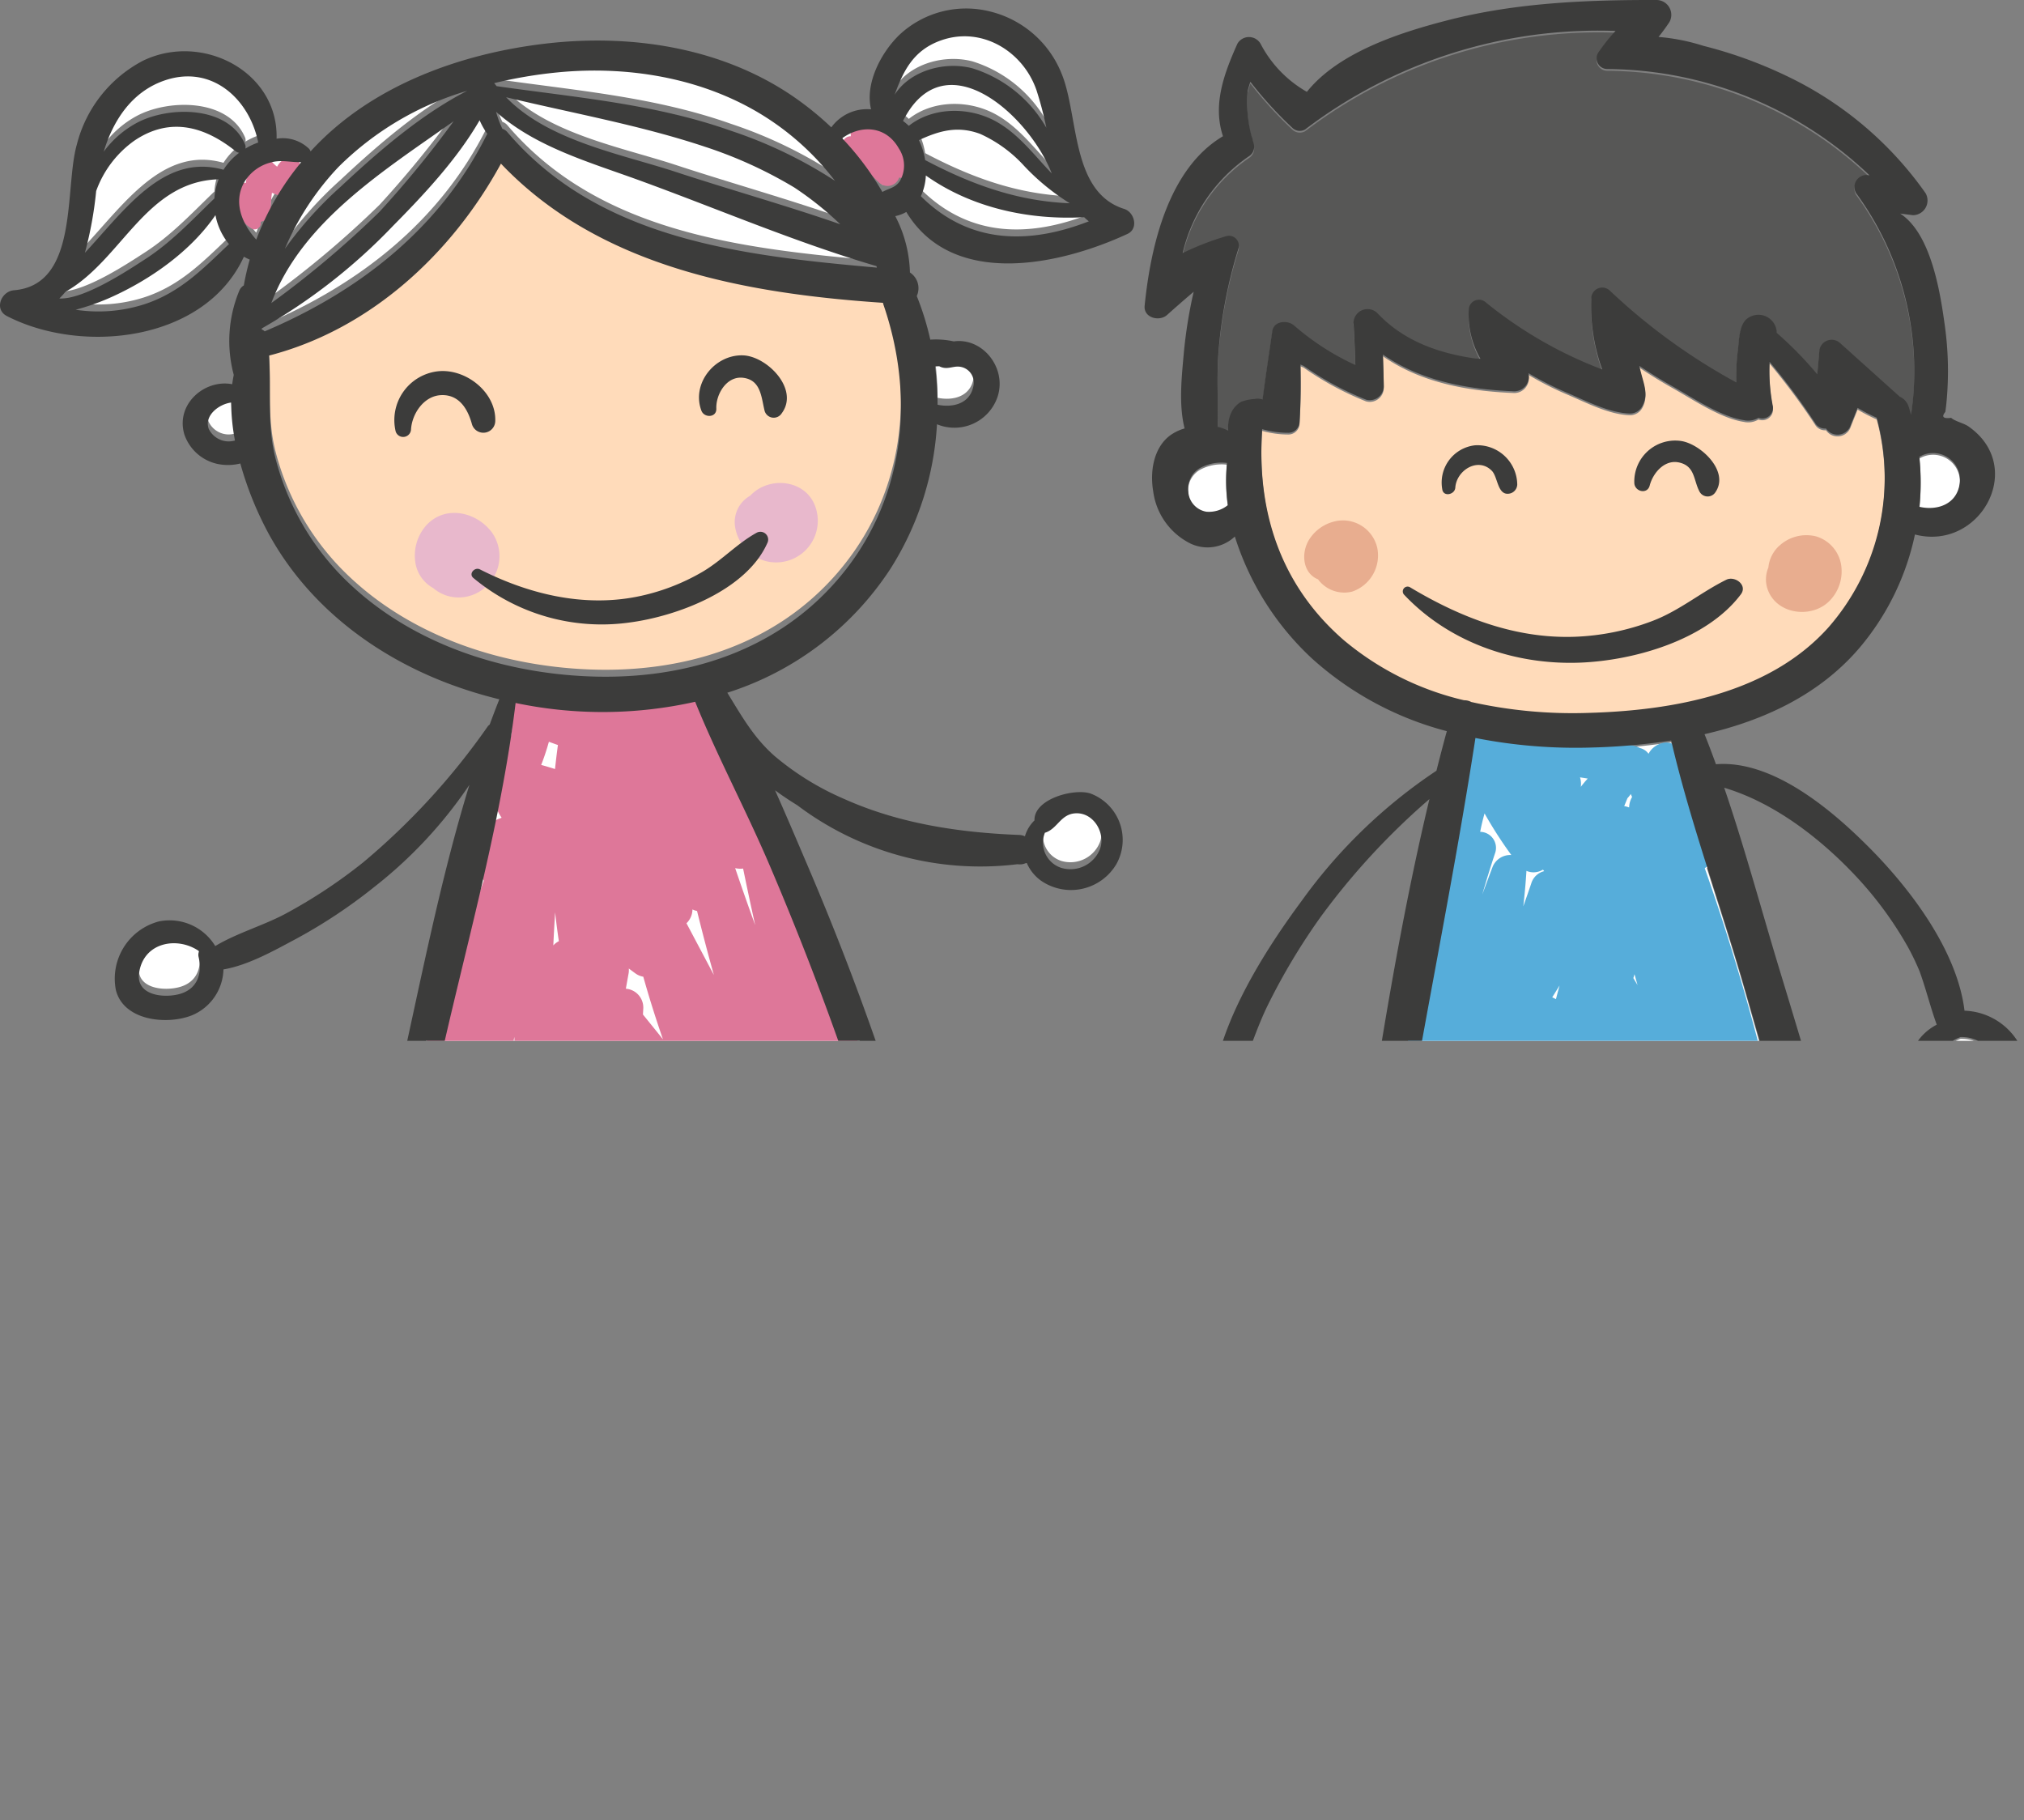 <svg xmlns="http://www.w3.org/2000/svg" xmlns:xlink="http://www.w3.org/1999/xlink" viewBox="0 0 246.385 221.575">
  <rect x="0" y="0" width="246.385" height="221.575" fill="#808080" stroke="none"/>
  <defs>
    <clipPath id="clip-path" transform="translate(-18.163 -55.472)">
      <rect width="283.182" height="182.174" fill="none"/>
    </clipPath>
  </defs>
  <title>Recurso 8</title>
  <g id="Capa_2" data-name="Capa 2">
    <g id="Editar">
      <g clip-path="url(#clip-path)">
        <g>
          <g>
            <path d="M45.366,75.29l.001.001a7.824,7.824,0,0,1,1.913-2.072.808.808,0,0,1-.418-.176c-3.744-3.005-7.969-4.253-12.338-1.299a12.839,12.839,0,0,0-4.653,6.133,45.87,45.87,0,0,1-1.371,7.518C33.377,80.151,38.124,73.232,45.366,75.29Z" transform="translate(-18.163 -55.472)" fill="#fff"/>
            <path d="M137.478,70.922c-2.783-1.035-5.03-.36-7.456.764a8.677,8.677,0,0,1,.762,2.426c5.682,2.999,11.297,5.011,17.603,5.255a27.542,27.542,0,0,1-5.521-4.511A16.327,16.327,0,0,0,137.478,70.922Z" transform="translate(-18.163 -55.472)" fill="#fff"/>
            <path d="M46.037,84.338a7.781,7.781,0,0,1-1.646-3.526c-3.023,4.419-7.964,7.86-12.695,9.988a28.004,28.004,0,0,1-4.326,1.528,18.311,18.311,0,0,0,8.339-.658C40.077,90.251,42.865,87.349,46.037,84.338Z" transform="translate(-18.163 -55.472)" fill="#fff"/>
            <path d="M120.036,125.289c8.203-9.447,9.655-22.011,5.664-33.597-.025-.072-.033-.137-.05-.206-16.799-1.132-34.546-4.351-46.505-16.941-5.996,11.006-15.972,20.204-28.252,23.369.327,4.197-.277,8.429.848,12.665a31.94,31.94,0,0,0,7.756,13.9c7.844,8.175,19.277,12.051,30.412,12.485C101.272,137.406,112.416,134.065,120.036,125.289Z" transform="translate(-18.163 -55.472)" fill="#ffdbba"/>
            <path d="M77.428,71.011c.015-.031.041-.055.059-.084a8.844,8.844,0,0,1-.94-1.664c-2.738,4.75-6.832,9.109-10.514,12.831A70.027,70.027,0,0,1,50.04,94.599c-.007.045-.016.089-.023.134a.832.832,0,0,1,.361.228C61.887,90.091,71.75,82.404,77.428,71.011Z" transform="translate(-18.163 -55.472)" fill="#fff"/>
            <path d="M150.135,81.065c-6.739.37-13.723-1.145-19.267-5.077a6.641,6.641,0,0,1-.608,2.521c5.961,5.923,13.289,5.847,20.449,3.057C150.505,81.408,150.321,81.236,150.135,81.065Z" transform="translate(-18.163 -55.472)" fill="#fff"/>
            <path d="M42.402,170.416c-2.609-1.831-6.76-1.137-7.308,2.646-.386,2.664,2.799,3.085,4.787,2.601,2.273-.552,2.942-2.467,2.458-4.542A1.074,1.074,0,0,1,42.402,170.416Z" transform="translate(-18.163 -55.472)" fill="#fff"/>
            <path d="M149.149,153.625c-1.853.062-2.219,1.835-3.717,2.349-.02.007-.044.003-.064.008a3.216,3.216,0,0,0,2.045,4.305,3.863,3.863,0,0,0,4.676-2.377C152.73,155.98,151.288,153.554,149.149,153.625Z" transform="translate(-18.163 -55.472)" fill="#fff"/>
            <path d="M136.571,62.95a15.756,15.756,0,0,1,8.966,7.227,43.3,43.3,0,0,0-1.188-4.533c-1.623-4.772-6.689-7.875-11.664-6.093-3.395,1.216-4.578,3.786-5.618,6.603C128.94,63.217,133.163,62.036,136.571,62.95Z" transform="translate(-18.163 -55.472)" fill="#fff"/>
            <path d="M135.244,99.311a1.877,1.877,0,0,0-.362-.058l-.003-0c-.817-.051-1.464.418-2.352-.03-.007-.003-.012-.01-.019-.014-.175.001-.35.015-.525.022a37.171,37.171,0,0,1,.311,4.665c1.913.386,4.025-.141,4.385-2.407A1.871,1.871,0,0,0,135.244,99.311Z" transform="translate(-18.163 -55.472)" fill="#fff"/>
            <path d="M72.499,267.077c-1.877-.438-6.493-.133-5.301,2.777.745,1.819,3.482,1.434,5.184,1.333a29.939,29.939,0,0,0,5.356-.56A9.433,9.433,0,0,0,72.499,267.077Z" transform="translate(-18.163 -55.472)" fill="#fff"/>
            <path d="M121.739,268.286a4.624,4.624,0,0,0-2.995.911c-.581.563-.72,1.276-1.351,1.813a1.681,1.681,0,0,1-.228.158c.018.265.039.529.056.794a1.533,1.533,0,0,1-.01.24,17.063,17.063,0,0,0,5.437.867c1.668-.145,4.443-1.215,3.888-3.418C126.082,267.846,123.162,268.191,121.739,268.286Z" transform="translate(-18.163 -55.472)" fill="#fff"/>
            <path d="M128.105,69.315c-.006.011-.016.017-.022.028a6.851,6.851,0,0,1,.709.601c2.945-2.329,7.364-2.336,10.614-.533,2.775,1.539,4.644,4.1,6.793,6.332C143.416,68.634,133.163,59.375,128.105,69.315Z" transform="translate(-18.163 -55.472)" fill="#fff"/>
            <path d="M43.572,106.831a2.715,2.715,0,0,0,2.11,1.508,2.827,2.827,0,0,0,1.082-.091,25.524,25.524,0,0,1-.461-4.623C44.745,103.834,42.994,105.258,43.572,106.831Z" transform="translate(-18.163 -55.472)" fill="#fff"/>
            <path d="M44.262,78.782a7.668,7.668,0,0,1,.518-2.334c-8.925.273-11.766,9.821-18.657,13.701a8.991,8.991,0,0,1-.74.811c3.051.145,8.582-3.58,10.381-4.738C39.026,84.123,41.515,81.424,44.262,78.782Z" transform="translate(-18.163 -55.472)" fill="#fff"/>
            <path d="M34.872,69.552c3.871-2.032,11.074-2.097,13.111,2.626a.815.815,0,0,1,.05.535,8.544,8.544,0,0,1,1.561-.742c-1.047-5.227-5.553-9.441-11.219-7.61-4.087,1.321-6.413,4.848-7.587,8.73A12.067,12.067,0,0,1,34.872,69.552Z" transform="translate(-18.163 -55.472)" fill="#fff"/>
            <path d="M51.212,91.466a.695.695,0,0,1-.038.062A117.728,117.728,0,0,0,64.353,80.413a125.072,125.072,0,0,0,9.032-11.03C64.923,75.38,54.956,81.555,51.212,91.466Z" transform="translate(-18.163 -55.472)" fill="#fff"/>
            <path d="M107.142,70.544a54.871,54.871,0,0,1,12.66,6.089,32.685,32.685,0,0,0-7.483-7.124c-7.609-5.245-17.263-6.967-26.352-6.066a55.443,55.443,0,0,0-7.643,1.3c.09.129.196.243.29.368C88.259,66.493,97.868,67.256,107.142,70.544Z" transform="translate(-18.163 -55.472)" fill="#fff"/>
            <path d="M104.055,72.514c-7.877-2.634-16.198-4.107-24.284-6.053,5.131,5.319,14.026,6.913,20.697,9.106,6.58,2.163,13.385,4.064,19.983,6.359a39.656,39.656,0,0,0-5.593-4.473A53.134,53.134,0,0,0,104.055,72.514Z" transform="translate(-18.163 -55.472)" fill="#fff"/>
            <path d="M59.622,77.364c4.58-4.286,9.792-8.801,15.415-11.685A37.041,37.041,0,0,0,59.357,74.958a33.528,33.528,0,0,0-6.516,9.947A46.316,46.316,0,0,1,59.622,77.364Z" transform="translate(-18.163 -55.472)" fill="#fff"/>
            <path d="M78.549,68.232a12.335,12.335,0,0,0,.769,2.075,1.277,1.277,0,0,1,.59.385c11.201,13.186,28.793,15.063,44.998,16.512-.018-.061-.034-.123-.051-.184-9.862-2.89-19.542-7.064-29.184-10.557C89.785,74.33,83.265,72.454,78.549,68.232Z" transform="translate(-18.163 -55.472)" fill="#fff"/>
            <path d="M128.94,208.789q-.701-2.689-1.401-5.378a2.481,2.481,0,0,0,.808-2.587,274.526,274.526,0,0,0-15.166-43.45,2.095,2.095,0,0,0-2.753-1.198q-2.963-7.293-5.229-14.828a2.583,2.583,0,0,0-3.088-1.753,100.684,100.684,0,0,1-13.669,1.396c-1.607-.541-3.195-1.144-4.757-1.823a2.492,2.492,0,0,0-3.377,3.377c.762,1.692-1.45,4.652-1.873,6.298a6.439,6.439,0,0,0,.32,4.555c-.071.356-.141.713-.213,1.069a3.136,3.136,0,0,0-.997.872,5.989,5.989,0,0,0-.568,6.304c-.087.379-.172.758-.26,1.137l-6.609,18.667a2.274,2.274,0,0,0,1.526,2.844c-.056.254-.115.507-.17.761-.206.937-.403,1.876-.607,2.813a2.05,2.05,0,0,0-.493.696c-.079.178-.142.355-.216.532l-.007-.003-.008.041a20.688,20.688,0,0,0-1.635,8.279q-.504,2.553-1.008,5.106a2.241,2.241,0,0,0,.033,1.032c-.176.849-.356,1.698-.531,2.547a2.105,2.105,0,0,0-2.341,2.962q.462.917.957,1.812a1.714,1.714,0,0,0-.774,2.469c.166.304.342.6.511.901-.217,1.085-.438,2.17-.653,3.256a2.354,2.354,0,0,0-.705,2.961l.091.157c-.152.78-.299,1.562-.45,2.342a2.211,2.211,0,0,0-1.5,2.943,1.993,1.993,0,0,0-1.339,2.402,5.932,5.932,0,0,0,2.101,3.359,2.005,2.005,0,0,0,2.608-.011c.032.031.063.059.094.09a2.022,2.022,0,0,0,3.32-.747c.104 0.0.208-.002.312-.003.64.419,1.279.841,1.923,1.253a2.209,2.209,0,0,0,3.268-1.39c3.073-.152,6.137-.421,9.195-.773,1.255.803,2.543,1.562,3.87,2.265a2.065,2.065,0,0,0,2.804-2.804l-.183-.315q.758-.111,1.516-.225a2.529,2.529,0,0,0,2.371-.367q.777-.123,1.555-.248a2.627,2.627,0,0,0,1.712.29q7.95-1.252,15.757-3.141c4.412-.657,8.835-1.212,13.277-1.549.81.228,1.619.479,2.425.781a2.669,2.669,0,0,0,2.928-1.07c.282-.009.563-.022.845-.029a2.6,2.6,0,0,1,.3.022c-.272-.786-.53-1.578-.78-2.373A48.488,48.488,0,0,0,128.94,208.789Z" transform="translate(-18.163 -55.472)" fill="#fff"/>
            <path d="M51.117,80.159c0-.091.009-.181.012-.273.273-.511.564-1.014.865-1.512.064.022.122.052.187.073a1.548,1.548,0,0,0,1.739-.708c.496-1.04,1.133-2.063.746-3.163.06-.073.116-.149.176-.222-.09.005-.178.003-.267.004-.019-.041-.028-.081-.051-.122a1.035,1.035,0,0,0-1.136-.462,1.873,1.873,0,0,0-.942.468,4.756,4.756,0,0,0-1.141.119c-.038-.043-.078-.079-.116-.125a1.621,1.621,0,0,0-2.687.71,10.211,10.211,0,0,0-.323,1.416,4.468,4.468,0,0,0-.295.46c-.01.018-.017.036-.027.054a1.408,1.408,0,0,0-1.438,1.758A7.72,7.72,0,0,0,47.95,81.761a9.261,9.261,0,0,0,1.409,2.032c.295-.791.626-1.57.984-2.338A1.42,1.42,0,0,0,51.117,80.159Z" transform="translate(-18.163 -55.472)" fill="#fff"/>
            <path d="M121.249,73.171a.448.448,0,0,0,.116.032c.074.09.243.211.431.404.355.365.728.713,1.097,1.064q.743.708,1.487,1.416c.214.32.431.638.634.966.185.298.375.615.568.942.686-.418,1.526-.477,2.087-1.274a2.993,2.993,0,0,0,.255-.441,1.787,1.787,0,0,0,1.949-1.698c.15-1.383-.914-3.093-2.478-2.748-.887-.687-1.77-1.382-2.654-2.072a1.858,1.858,0,0,0-3.009,1.082,5.932,5.932,0,0,0-1.047.61c.066.07.128.144.193.214A1.076,1.076,0,0,0,121.249,73.171Z" transform="translate(-18.163 -55.472)" fill="#fff"/>
          </g>
          <g>
            <path d="M132.103,223.031a48.61,48.61,0,0,0-3.163-13.395q-.701-2.689-1.401-5.378a2.481,2.481,0,0,0,.808-2.587,274.514,274.514,0,0,0-15.166-43.45,2.095,2.095,0,0,0-2.753-1.198q-2.963-7.293-5.229-14.828a2.583,2.583,0,0,0-3.088-1.753,100.684,100.684,0,0,1-13.668,1.396c-1.607-.541-3.195-1.144-4.757-1.823a2.492,2.492,0,0,0-3.377,3.377c.762,1.692-1.45,4.652-1.873,6.299a6.096,6.096,0,0,0,.749,5.261c.015.02.032.034.047.054-.033.019-.068.034-.1.054a3.031,3.031,0,0,0-1.588,1.127,5.995,5.995,0,0,0-.488,6.481l-6.948,19.626c-.593,1.674,1.058,3.113,2.581,3.009q-.549,1.495-1.063,3.002a1.777,1.777,0,0,0-1.263,1.103c-.079.178-.142.355-.216.532l-.007-.003-.008.041a20.686,20.686,0,0,0-1.635,8.279q-.504,2.553-1.008,5.106a2.162,2.162,0,0,0,.329,1.689,1.541,1.541,0,0,0-.136,2.079c.425.554.84,1.116,1.256,1.676-.389-.437-.783-.868-1.164-1.314-1.539-1.796-4.091.491-3.124,2.41q.462.917.957,1.812a1.713,1.713,0,0,0-.774,2.469q1.208,2.212,2.551,4.33c-.119-.085-.237-.17-.355-.255-1.883-1.337-4.093,1.226-3.042,3.042l1.822,3.147q-.329-.204-.657-.407a2.149,2.149,0,0,0-3.024,2.701,1.993,1.993,0,0,0-1.339,2.402,5.932,5.932,0,0,0,2.101,3.359,2.005,2.005,0,0,0,2.608-.011c.032.031.063.059.094.09a2.035,2.035,0,0,0,3.384-.911c.724.473,1.444.95,2.172,1.415,1.927,1.231,4.177-1.182,3.073-3.073q-.661-1.133-1.323-2.266,2.225,1.533,4.455,3.059c1.518,1.033,3.231-.557,3.1-2.061A54.099,54.099,0,0,0,87.481,233.19a2.065,2.065,0,0,0,2.804-2.804q-.778-1.336-1.556-2.672,1.132.897,2.263,1.793c1.241.982,3.436.41,3.616-1.123a2.637,2.637,0,0,0,2.647,1.136,198.162,198.162,0,0,0,20.789-4.426,2.413,2.413,0,0,0,.33-.126q.484-.105.969-.209a2.088,2.088,0,0,0,1.353-.979,31.418,31.418,0,0,1,8.019,1.83A2.689,2.689,0,0,0,132.103,223.031Zm-9.53-14.53c.219.932.466,1.851.736,2.76-.299-.288-.603-.572-.901-.861q-.199-.352-.406-.699A2.777,2.777,0,0,0,122.573,208.501Zm-41.8-26.8c.015.418.034.836.053,1.254q-.291.799-.582,1.598Q80.5,183.125,80.772,181.701Zm24.94,18.295a2.585,2.585,0,0,0,.051.371c-.509-.824-1.022-1.645-1.519-2.476C104.736,198.591,105.227,199.291,105.712,199.996Zm-9.283-21.025c.013-.26.032-.52.043-.78a2.301,2.301,0,0,0-2.124-2.362c.113-.619.218-1.24.334-1.859a2.268,2.268,0,0,0,.024-.601c.267.196.529.396.798.59a2.237,2.237,0,0,0,.965.407q1.086,3.852,2.398,7.629C98.065,180.979,97.246,179.976,96.43,178.97Zm-2.871,32.366a2.569,2.569,0,0,1,.884-.377q1.259,1.185,2.518,2.37-2.116-.861-4.233-1.721A1.246,1.246,0,0,1,93.559,211.336Zm14.288-8.191c.685,1.025,1.358,2.057,2.03,3.091-.154-.062-.31-.12-.465-.181q-1.335-2.008-2.625-4.043C107.137,202.392,107.494,202.766,107.847,203.145Zm3.914-4.38q-2.313-4.415-4.289-8.982,2.515,4.749,5.031,9.498C112.26,199.104,112.009,198.937,111.761,198.765ZM86.194,170.044a2.329,2.329,0,0,0-.675.512q.092-2.019.223-4.028Q85.928,168.288,86.194,170.044Zm-7.13,36.484q-.845-.709-1.689-1.417l.118-.321Q78.289,205.65,79.064,206.528Zm22.665-38.669a2.348,2.348,0,0,0,.726-1.678c.071.028.14.06.211.087a2.358,2.358,0,0,0,.349.096q.964,3.913,2.049,7.791Zm-.396,52.607q-1.477.354-2.941.736-.832-1.213-1.698-2.399C98.227,219.392,99.775,219.941,101.332,220.466Zm10.842-1.934q-1.897-.452-3.773-.969-.916-.875-1.833-1.751-.118-.209-.237-.418,3.067,1.452,6.028,3.121C112.297,218.521,112.236,218.526,112.174,218.532ZM73.751,198.545a1.856,1.856,0,0,0-.253,1.939c-.052.416-.099.832-.149,1.248l-.131-.11a16.303,16.303,0,0,1-.35-2.23q.717-2.911,1.567-5.779Q74.072,196.076,73.751,198.545Zm33.906-37.397a2.772,2.772,0,0,0,.967.054q.705,3.448,1.467,6.882Q108.838,164.629,107.656,161.148ZM86.079,146.164q-.2,1.462-.352,2.922c-.558-.175-1.118-.345-1.685-.498a28.373,28.373,0,0,0,.938-2.82C85.346,145.902,85.712,146.038,86.079,146.164Zm39.455,72.732a2.768,2.768,0,0,0,.554-.255c.042.208.091.415.131.624-.245-.058-.49-.116-.736-.168C125.503,219.031,125.518,218.964,125.534,218.897Z" transform="translate(-18.163 -55.472)" fill="#de7799"/>
            <path d="M54.525,75.084a1.034,1.034,0,0,0-1.136-.462,2.166,2.166,0,0,0-1.488,1.141,3.991,3.991,0,0,1-.711-.678,1.621,1.621,0,0,0-2.687.71,10.62,10.62,0,0,0-.408,1.951,1.416,1.416,0,0,0-1.673,1.737c.405,1.426,1.028,3.04,2.374,3.815a.747.747,0,0,0,1.115-.64c-.005-.065-.022-.128-.029-.192a1.457,1.457,0,0,0,1.235-1.457,17.211,17.211,0,0,1,.151-2.069,8.131,8.131,0,0,0,.912.357,1.548,1.548,0,0,0,1.739-.708C54.466,77.44,55.199,76.315,54.525,75.084Z" transform="translate(-18.163 -55.472)" fill="#de7799"/>
            <path d="M127.393,72.682c-.887-.687-1.77-1.382-2.654-2.072-1.28-.998-3.247-.046-2.997,1.445-.018.001-.036-.002-.054,0a1.043,1.043,0,0,0-.44,1.964.459.459,0,0,0,.116.032c.074.09.243.211.431.404.355.365.728.713,1.097,1.065l2.213,2.109a1.495,1.495,0,0,0,2.517-.55,1.781,1.781,0,0,0,2.248-1.649C130.021,74.047,128.957,72.338,127.393,72.682Z" transform="translate(-18.163 -55.472)" fill="#de7799"/>
            <path d="M78.101,120.364c-1.865-2.588-5.737-3.493-8.067-.92a5.566,5.566,0,0,0-1.304,4.532,4.28,4.28,0,0,0,2.175,3.086,4.746,4.746,0,0,0,4.349.97A5.027,5.027,0,0,0,78.101,120.364Z" transform="translate(-18.163 -55.472)" fill="#e8b8cc"/>
            <path d="M117.525,117.491c-.993-3.655-5.707-4.187-8.036-1.676a3.682,3.682,0,0,0-1.835,3.835,5.165,5.165,0,0,0,3.649,4.104A5.071,5.071,0,0,0,117.525,117.491Z" transform="translate(-18.163 -55.472)" fill="#e8b8cc"/>
            <path d="M155.018,80.907c-6.506-2.037-5.519-11.311-7.611-16.436a12.599,12.599,0,0,0-8.791-7.618,11.881,11.881,0,0,0-10.937,2.833c-2.224,2.129-4.249,5.916-3.479,9.098a5.365,5.365,0,0,0-4.84,2.192,37.799,37.799,0,0,0-4.13-3.402c-8.782-6.254-20.004-8.021-30.544-6.806C74.323,61.962,63.572,65.805,56.292,73.553c-.108.115-.211.234-.318.35a1.152,1.152,0,0,0-.172-.303,4.602,4.602,0,0,0-3.971-1.243c.24-8.135-9.015-12.985-16.243-9.502a15.918,15.918,0,0,0-8.073,10.218c-1.535,5.382.299,17.08-7.659,17.733-1.536.126-2.456,2.313-.85,3.14,9.13,4.703,24.097,3.128,28.848-7.226a6.652,6.652,0,0,0,.71.356,31.171,31.171,0,0,0-.721,3.142,1.321,1.321,0,0,0-.556.656,15.943,15.943,0,0,0-.668,10.231c-.074.374-.141.752-.187,1.138-3.333-.644-6.905,2.402-5.836,6.085a5.497,5.497,0,0,0,3.999,3.609,6.243,6.243,0,0,0,2.824-.044,41.154,41.154,0,0,0,3.451,8.556c4.706,8.592,12.663,14.711,21.725,18.176a53.318,53.318,0,0,0,6.353,1.973c-.407,1.02-.796,2.049-1.176,3.082a.901.901,0,0,0-.246.234,84.782,84.782,0,0,1-15.133,16.519,62.578,62.578,0,0,1-9.38,6.218c-2.705,1.466-5.991,2.387-8.648,3.985a6.5,6.5,0,0,0-6.849-3.001,7.201,7.201,0,0,0-5.245,8.362c.937,3.734,6.191,4.268,9.22,3.085a6.219,6.219,0,0,0,3.873-5.601c3.051-.52,6.215-2.322,8.803-3.7a63.337,63.337,0,0,0,9.577-6.355A54.242,54.242,0,0,0,75.307,151.01c-3.467,11.275-5.763,23.05-8.286,34.424-3.5,15.777-6.669,31.629-9.603,47.52a2.238,2.238,0,0,0,2.114,2.776,112.407,112.407,0,0,0,23.158-.185,167.725,167.725,0,0,0-2.749,16.884c-.638,4.793-1.534,9.8-1.839,14.708a11.849,11.849,0,0,0-8.665-2.701c-3.65.397-7.251,3.68-6.088,7.633,1.238,4.209,6.608,4.077,10.066,3.579,1.242-.179,7.746-1.723,7.911-4.086a1.822,1.822,0,0,0,.095-.286c1.363-5.933,1.603-12.289,2.296-18.336.672-5.864,1.523-11.778,1.709-17.689,8.627-.985,17.227-2.528,25.844-3.822a171.62,171.62,0,0,0,2.702,41.82,1.54,1.54,0,0,0,1.994,1.119c3.057,2.069,6.96,3.649,10.566,1.976a5.978,5.978,0,0,0,3.208-7.766c-1.758-3.879-9.269-3.987-12.991-1.726-.472-5.105-1.075-10.204-1.456-15.314-.51-6.821-.891-13.656-1.693-20.449a183.005,183.005,0,0,1,18.888-1.89,2.222,2.222,0,0,0,2.047-1.397,1.145,1.145,0,0,0,1.628-1.121c-.312-7.505-2.466-15.053-4.444-22.26q-3.138-11.433-7.092-22.626-3.676-10.464-8.032-20.67c-1.333-3.117-2.672-6.296-4.082-9.448.892.66,1.803,1.262,2.702,1.815a37.006,37.006,0,0,0,26.778,7.184c.076.004.152.009.227.013a1.702,1.702,0,0,0,.811-.147c.041-.006.082-.009.123-.016a5.195,5.195,0,0,0,1.742,2.157,6.418,6.418,0,0,0,9.157-2.008,6.026,6.026,0,0,0-3.167-8.617c-2.022-.642-6.882.677-6.795,3.284a4.377,4.377,0,0,0-1.163,1.933,1.85,1.85,0,0,0-.708-.167c-7.273-.279-14.606-1.377-21.295-4.379a33.712,33.712,0,0,1-8.452-5.211c-2.558-2.239-4.045-4.912-5.772-7.72a37.075,37.075,0,0,0,19.817-15.027,36.692,36.692,0,0,0,5.706-17.654,5.544,5.544,0,0,0,7.363-3.308c1.184-3.506-1.778-7.27-5.319-6.779a10.258,10.258,0,0,0-2.859-.213,33.958,33.958,0,0,0-1.646-5.309,2.283,2.283,0,0,0-.832-2.866,15.744,15.744,0,0,0-1.783-6.861,4.506,4.506,0,0,0,1.34-.507c5.666,9.374,18.803,6.44,26.928,2.671C156.788,83.309,156.274,81.301,155.018,80.907ZM45.683,109.187a2.715,2.715,0,0,1-2.11-1.508c-.579-1.573,1.173-2.998,2.73-3.206a25.542,25.542,0,0,0,.461,4.623A2.825,2.825,0,0,1,45.683,109.187Zm-5.801,67.324c-1.988.483-5.173.062-4.787-2.601.548-3.782,4.699-4.477,7.308-2.645a1.072,1.072,0,0,0-.063.705C42.824,174.043,42.155,175.958,39.882,176.511Zm32.501,95.524c-1.703.101-4.439.486-5.184-1.333-1.192-2.91,3.424-3.216,5.301-2.777a9.433,9.433,0,0,1,5.24,3.55A29.94,29.94,0,0,1,72.383,272.034Zm45.011-.176c.631-.537.769-1.25,1.351-1.813a4.624,4.624,0,0,1,2.995-.911c1.423-.095,4.343-.44,4.797,1.365.555,2.203-2.22,3.273-3.888,3.418a17.061,17.061,0,0,1-5.437-.867,1.533,1.533,0,0,0,.01-.24c-.016-.265-.038-.529-.056-.794A1.681,1.681,0,0,0,117.393,271.858Zm27.975-115.028c.021-.005.044-.001.064-.008,1.498-.515,1.863-2.287,3.717-2.349,2.139-.072,3.58,2.354,2.94,4.285a3.863,3.863,0,0,1-4.676,2.377A3.217,3.217,0,0,1,145.368,156.83Zm-12.86-56.774c.007.004.012.01.019.014.887.449,1.535-.02,2.352.03l.003 0a1.948,1.948,0,0,1,1.798,2.235c-.36,2.266-2.471,2.793-4.385,2.407a37.19,37.19,0,0,0-.311-4.665C132.158,100.071,132.333,100.057,132.508,100.056Zm.177-39.658c4.975-1.782,10.041,1.321,11.664,6.093a43.198,43.198,0,0,1,1.188,4.533,15.756,15.756,0,0,0-8.965-7.227c-3.408-.914-7.632.267-9.504,3.204C128.107,64.185,129.29,61.615,132.685,60.398ZM120.451,82.773c-6.598-2.295-13.403-4.196-19.983-6.359-6.67-2.193-15.565-3.786-20.697-9.106,8.087,1.946,16.408,3.419,24.284,6.053a53.137,53.137,0,0,1,10.803,4.938A39.662,39.662,0,0,1,120.451,82.773Zm4.405,5.093c.017.061.034.123.051.184-16.206-1.449-33.797-3.326-44.998-16.512a1.277,1.277,0,0,0-.59-.385,12.349,12.349,0,0,1-.769-2.075c4.716,4.223,11.237,6.099,17.122,8.23C105.313,80.802,114.993,84.976,124.855,87.866ZM85.967,64.291c9.089-.9,18.744.821,26.352,6.066a32.69,32.69,0,0,1,7.483,7.124,54.87,54.87,0,0,0-12.66-6.089c-9.274-3.288-18.883-4.051-28.528-5.433-.095-.125-.2-.24-.29-.368A55.442,55.442,0,0,1,85.967,64.291ZM59.357,75.806a37.041,37.041,0,0,1,15.68-9.279c-5.623,2.884-10.835,7.399-15.415,11.685a46.308,46.308,0,0,0-6.78,7.542A33.528,33.528,0,0,1,59.357,75.806Zm14.027-5.575a125.073,125.073,0,0,1-9.032,11.03A117.718,117.718,0,0,1,51.173,92.376a.695.695,0,0,0,.038-.062C54.956,82.403,64.922,76.228,73.385,70.23ZM38.376,65.208c5.665-1.831,10.172,2.383,11.219,7.61a8.554,8.554,0,0,0-1.561.742.815.815,0,0,0-.05-.535c-2.037-4.723-9.24-4.658-13.111-2.626a12.067,12.067,0,0,0-4.084,3.538C31.962,70.056,34.289,66.529,38.376,65.208ZM26.124,90.997c6.89-3.88,9.732-13.428,18.657-13.701a7.671,7.671,0,0,0-.519,2.334c-2.747,2.642-5.235,5.341-8.496,7.439-1.799,1.158-7.33,4.884-10.381,4.738A8.991,8.991,0,0,0,26.124,90.997Zm9.586,1.521a18.311,18.311,0,0,1-8.339.658,28,28,0,0,0,4.326-1.528c4.731-2.128,9.672-5.569,12.695-9.988a7.782,7.782,0,0,0,1.646,3.526C42.865,88.197,40.077,91.099,35.71,92.518Zm9.658-16.379-.002-.001c-7.242-2.059-11.989,4.86-16.867,10.105a45.88,45.88,0,0,0,1.371-7.518,12.838,12.838,0,0,1,4.653-6.133c4.37-2.954,8.594-1.706,12.338,1.299a.808.808,0,0,0,.418.176A7.809,7.809,0,0,0,45.367,76.139Zm2.518,1.53a5.274,5.274,0,0,1,3.299-2.436c1.3-.347,2.421.037,3.658-.031a32.873,32.873,0,0,0-5.483,9.438C47.652,82.749,46.515,80.135,47.886,77.67Zm2.492,18.139a.834.834,0,0,0-.361-.228c.007-.045.016-.089.023-.134A70.029,70.029,0,0,0,66.033,82.941c3.682-3.723,7.776-8.082,10.514-12.831a8.829,8.829,0,0,0,.94,1.664c-.018.029-.043.053-.059.084C71.75,83.252,61.887,90.939,50.377,95.809Zm61.434,64.905q4.69,10.967,8.666,22.225,3.706,10.527,6.731,21.278c1.889,6.711,3.287,13.709,5.579,20.32a2.6,2.6,0,0,0-.3-.022c-23.652.564-46.621,8.88-70.357,7.067q4.306-22.916,9.334-45.683c3.255-14.825,7.628-29.747,9.463-44.853a51.452,51.452,0,0,0,21.858-.145C105.511,147.613,108.96,154.045,111.812,160.713Zm8.224-34.577c-7.62,8.775-18.764,12.117-30.127,11.675-11.135-.434-22.568-4.31-30.412-12.485a31.941,31.941,0,0,1-7.756-13.9c-1.125-4.236-.521-8.468-.848-12.665,12.28-3.165,22.256-12.363,28.252-23.369C91.104,87.982,108.85,91.201,125.65,92.333c.018.069.025.135.05.206C129.691,104.126,128.239,116.69,120.036,126.137ZM127.668,77.57c-.561.797-1.401.855-2.087,1.274-.193-.327-.384-.644-.568-.942a34.652,34.652,0,0,0-4.33-5.599c2.262-1.657,5.337-1.558,6.911,1.264A3.733,3.733,0,0,1,127.668,77.57Zm.415-7.38c.006-.011.016-.017.022-.028,5.058-9.94,15.311-.68,18.094,6.427-2.149-2.232-4.018-4.793-6.793-6.332-3.251-1.802-7.669-1.796-10.614.533A6.851,6.851,0,0,0,128.083,70.19Zm9.395,1.58a16.327,16.327,0,0,1,5.388,3.934,27.542,27.542,0,0,0,5.521,4.511c-6.306-.244-11.921-2.256-17.603-5.255a8.673,8.673,0,0,0-.762-2.426C132.448,71.411,134.696,70.736,137.478,71.77Zm-7.218,7.587a6.644,6.644,0,0,0,.608-2.521c5.544,3.932,12.528,5.447,19.267,5.077.186.171.37.344.574.501C143.549,85.204,136.221,85.28,130.26,79.357Z" transform="translate(-18.163 -55.472)" fill="#3c3c3b"/>
            <path d="M71.413,100.675a5.981,5.981,0,0,0-5.086,7.312.957.957,0,0,0,1.871-.253c.125-1.908,1.555-4.037,3.605-4.159,2.237-.134,3.311,1.683,3.816,3.552a1.449,1.449,0,0,0,2.833-.383C78.581,103.189,74.802,100.269,71.413,100.675Z" transform="translate(-18.163 -55.472)" fill="#3c3c3b"/>
            <path d="M108.59,98.729c-3.425-.101-6.278,3.446-5.046,6.729.344.917,1.863.869,1.819-.246-.068-1.739,1.252-3.99,3.247-3.753,2.207.262,2.222,2.405,2.636,4.047a1.153,1.153,0,0,0,2.08.272C115.503,102.843,111.515,98.815,108.59,98.729Z" transform="translate(-18.163 -55.472)" fill="#3c3c3b"/>
            <path d="M110.272,120.322c-2.401,1.324-4.275,3.414-6.665,4.8a25.764,25.764,0,0,1-7.939,2.993c-6.565,1.291-13.22-.352-19.085-3.332-.63-.32-1.41.53-.802,1.039A24.393,24.393,0,0,0,94.698,131.263c5.81-.744,14.283-3.887,16.86-9.655A.948.948,0,0,0,110.272,120.322Z" transform="translate(-18.163 -55.472)" fill="#3c3c3b"/>
          </g>
          <g>
            <path d="M260.251,183.354a4.485,4.485,0,0,0-3.462-1.424,1.12,1.12,0,0,1-.154.075c-1.914.702-3.308,3.164-2.359,5.123a3.614,3.614,0,0,0,4.992,1.534A3.662,3.662,0,0,0,260.251,183.354Z" transform="translate(-18.163 -55.472)" fill="#fff"/>
            <path d="M245.369,76.986q.187.021.373.042a46.656,46.656,0,0,0-31.939-12.939,1.303,1.303,0,0,1-1.116-1.945,22.648,22.648,0,0,1,2.135-2.692,58.93,58.93,0,0,0-37.785,11.994,1.301,1.301,0,0,1-1.557-.201,47.145,47.145,0,0,1-5.106-5.605c-.124.37-.236.742-.33,1.115a16.039,16.039,0,0,0,.493,5.571,1.747,1.747,0,0,1,.134.466c.041.141.076.28.121.422a1.375,1.375,0,0,1-.614,1.509,19.696,19.696,0,0,0-8.048,11.772,33.862,33.862,0,0,1,5.338-2.069,1.203,1.203,0,0,1,1.468,1.468,57.261,57.261,0,0,0-2.447,12.717c-.224,3.009-.029,6.032-.083,9.039a5.322,5.322,0,0,1,1.271.463,4.287,4.287,0,0,1,.423-2.307,3,3,0,0,1,1.141-1.203,5.237,5.237,0,0,1,1.661-.346,1.754,1.754,0,0,1,.951.057c.364-2.771.784-5.536,1.183-8.302.186-1.287,1.867-1.395,2.662-.703a31.048,31.048,0,0,0,7.453,4.81c-.052-1.713-.12-3.425-.224-5.138a1.71,1.71,0,0,1,2.89-1.197c3.194,3.408,7.443,4.892,11.888,5.536.226.01.448.035.676.037a10.712,10.712,0,0,1-1.425-5.986,1.242,1.242,0,0,1,2.09-.866,51.254,51.254,0,0,0,14.16,8.154,22.549,22.549,0,0,1-1.332-8.674,1.333,1.333,0,0,1,2.248-.931,73.427,73.427,0,0,0,15.385,11.176c.001-.033.002-.067.001-.096a26.999,26.999,0,0,1,.206-3.804c.131-1.085.14-2.846.958-3.704a2.232,2.232,0,0,1,3.738,1.189,1.704,1.704,0,0,1,.048.402,44.099,44.099,0,0,1,4.924,5.037q.121-1.374.242-2.747a1.511,1.511,0,0,1,2.544-1.054q3.596,3.232,7.192,6.465c.014.013.023.027.036.04a2,2,0,0,1,1.118,1.258c.106.319.193.641.285.962a36.625,36.625,0,0,0-6.695-26.989A1.471,1.471,0,0,1,245.369,76.986Z" transform="translate(-18.163 -55.472)" fill="#575756"/>
            <path d="M164.185,112.695a2.91,2.91,0,0,0-1.371,2.837,2.65,2.65,0,0,0,2.207,2.446,3.663,3.663,0,0,0,2.617-.808,21.487,21.487,0,0,1-.115-5.13A5.47,5.47,0,0,0,164.185,112.695Z" transform="translate(-18.163 -55.472)" fill="#fff"/>
            <path d="M256.737,114.394a3.268,3.268,0,0,0-4.926-3.101,30.002,30.002,0,0,1,.004,6.085C254.022,117.889,256.464,117.049,256.737,114.394Z" transform="translate(-18.163 -55.472)" fill="#fff"/>
            <path d="M166.155,189.198a4.868,4.868,0,0,0-4.037,2.037,3.919,3.919,0,0,0,.824,5.06,3.614,3.614,0,0,0,5.236-.961c1.331-1.983.204-4.158-.972-5.95A1.353,1.353,0,0,1,166.155,189.198Z" transform="translate(-18.163 -55.472)" fill="#fff"/>
            <path d="M180.436,264.864c-1.944.846-3.252,2.776-.701,4.159,1.606.871,4.63.426,6.392.256.373-.036,4.356-.952,5.936-1.482-2.118-.987-4.055-2.359-6.343-2.971A8.126,8.126,0,0,0,180.436,264.864Z" transform="translate(-18.163 -55.472)" fill="#fff"/>
            <path d="M232.695,272.022a9.503,9.503,0,0,0,5.069,1.687c1.931.18,5.837-.301,4.631-2.979C240.937,267.493,235.621,270.529,232.695,272.022Z" transform="translate(-18.163 -55.472)" fill="#fff"/>
            <path d="M238.854,242.193q-1.534-17.537-2.948-35.083c-15.062-.31-30.119-.796-45.18-1.162.389,12.181-.75,24.591-1.288,36.765a75.469,75.469,0,0,0,8.167.955c.925.058,2.928-.249,3.901.08l-.064-1.149c-.34-6.07-.717-12.14-.99-18.213a2.331,2.331,0,0,1,2.309-2.309q6.809.07,13.617.076c2.342.004,6.166-.773,7.992,1.169,2.026,2.155,1.466,7.079,1.548,9.785a85.956,85.956,0,0,1-.317,9.943A60.263,60.263,0,0,1,238.854,242.193Z" transform="translate(-18.163 -55.472)" fill="#fff"/>
            <path d="M244.293,105.333q-.415,1.041-.831,2.082a1.692,1.692,0,0,1-3.018.431,1.387,1.387,0,0,1-1.322-.665,80.666,80.666,0,0,0-5.541-7.454,22.641,22.641,0,0,0,.374,5.293,1.302,1.302,0,0,1-1.732,1.522,2.442,2.442,0,0,1-1.778.288c-2.842-.436-6.182-2.71-8.647-4.097q-2.09-1.176-4.084-2.518c.084.336.168.672.256,1.005.387,1.466.845,2.583.096,3.943a1.718,1.718,0,0,1-1.496.858c-2.565-.082-5.32-1.546-7.661-2.533a39.571,39.571,0,0,1-4.685-2.38,1.786,1.786,0,0,1-1.726,2.21c-5.715-.229-11.381-1.271-15.99-4.48q.075,1.93.107,3.863a1.709,1.709,0,0,1-2.149,1.637,36.894,36.894,0,0,1-7.6-4.109c-.132-.056-.262-.118-.394-.173.051,2.323.033,4.645-.11,6.966a1.365,1.365,0,0,1-1.345,1.345,11.79,11.79,0,0,1-3.205-.441c-.694,9.973,2.218,19.012,9.968,25.712a35.275,35.275,0,0,0,14.614,7.287,1.723,1.723,0,0,1,.87.212,56.63,56.63,0,0,0,14.251,1.325c10.296-.287,21.994-2.354,29.201-10.379a27.683,27.683,0,0,0,5.899-25.551A21.565,21.565,0,0,1,244.293,105.333Z" transform="translate(-18.163 -55.472)" fill="#ffdbba"/>
            <path d="M188.016,193.168a8.4,8.4,0,0,0,.301,6.372c-.092.576-.191,1.15-.281,1.726.472.008.944.013,1.417.021a8.796,8.796,0,0,0,1.187,1.166,1.649,1.649,0,0,0,2.589-.765,2.127,2.127,0,0,0,1.239-.328q1.068.015,2.135.031a1.845,1.845,0,0,0,2.977.044q3.42.045,6.839.087a39.788,39.788,0,0,0,11.857,1.099,2.012,2.012,0,0,0,1.644-.925q5.146.069,10.291.157a33.32,33.32,0,0,0,5.92.794,4.527,4.527,0,0,0,2.192-5.225c-.071-.119-.155-.249-.246-.384a21.757,21.757,0,0,1-2.562-5.206,2.396,2.396,0,0,0-.837-1.183q-2.121-7.647-4.316-15.273c-1.371-4.741-2.919-9.473-4.415-14.218a2.211,2.211,0,0,0,.68-2.01,41.82,41.82,0,0,0-3.898-11.946,1.922,1.922,0,0,0-1.036-.992c-.03-.127-.065-.253-.094-.38-1.626.253-3.258.443-4.881.581a3.169,3.169,0,0,0-.869-.003c-.028.004-.051.013-.078.017q-5.179-.773-10.357-1.545c-2.65-.395-5.001-.94-7.471.34a1.925,1.925,0,0,0-1.113,1.883,2.26,2.26,0,0,0-.363,3.752,22.923,22.923,0,0,0-1.099,9.056c-.014.078-.028.155-.042.233a113.357,113.357,0,0,0-4.104,14.203c-.621,2.879-2.585,8.263-1.214,11.396-.181,1.629-.344,3.262-.468,4.901a1.98,1.98,0,0,0,.115.855q-.033.189-.066.378A2.042,2.042,0,0,0,188.016,193.168Z" transform="translate(-18.163 -55.472)" fill="#fff"/>
          </g>
          <g>
            <path d="M238.324,197.208c-.071-.119-.155-.249-.246-.384a21.753,21.753,0,0,1-2.562-5.206,2.342,2.342,0,0,0-1.8-1.626l-.099-.349a2.426,2.426,0,0,0,.052-1.405,273.615,273.615,0,0,0-7.983-27.076,2.233,2.233,0,0,0,.942-2.227,41.814,41.814,0,0,0-3.898-11.946c-.886-1.806-3.151-1.211-3.887.243a1.78,1.78,0,0,0-1.035-.696,3.222,3.222,0,0,0-1.959-.342c-.028.004-.051.013-.078.017q-5.179-.773-10.357-1.545c-2.65-.396-5.001-.94-7.471.34a1.926,1.926,0,0,0-1.113,1.883,2.26,2.26,0,0,0-.363,3.752,22.902,22.902,0,0,0-1.093,9.15,113.547,113.547,0,0,0-4.152,14.342c-.621,2.879-2.585,8.263-1.214,11.396-.181,1.629-.344,3.262-.468,4.901a1.876,1.876,0,0,0,.29,1.21,2.03,2.03,0,0,0-1.815,1.314,8.229,8.229,0,0,0,2.624,9.286,1.649,1.649,0,0,0,2.589-.765,1.903,1.903,0,0,0,2.091-1.803l-.056-1.246c.398.835.791,1.673,1.191,2.506,1.042,2.169,4.108.565,3.686-1.554-.014-.07-.023-.14-.037-.21a39.53,39.53,0,0,0,18.172,3.239,1.998,1.998,0,0,0,1.927-1.617q3.472.118,6.973-.077a28.828,28.828,0,0,0,8.956,1.72,4.527,4.527,0,0,0,2.192-5.225ZM199.859,160.997c-.425,1.119-.837,2.242-1.256,3.362.486-1.67.993-3.335,1.545-4.99a1.951,1.951,0,0,0-1.801-2.636c.143-.755.323-1.502.534-2.243a51.043,51.043,0,0,0,3.26,5.065A2.327,2.327,0,0,0,199.859,160.997Zm3.737,4.807c.163-1.408.292-2.824.379-4.25.001-.025-.003-.046-.002-.071a2.206,2.206,0,0,0,2.021-.15c.047.062.096.123.143.185a2.186,2.186,0,0,0-1.584,1.538Q204.082,164.432,203.596,165.804Zm2.462,23.703c-.326-1.554-.644-3.334-1.076-5.083.404.307.816.603,1.224.905a20.968,20.968,0,0,0,.292,4.254Zm1.512-12.409c-.15-.076-.3-.153-.451-.226q.452-.715.895-1.436Q207.785,176.27,207.569,177.099Zm2.932-26.999q.471.074.941.148-.453.489-.846,1.01A2.669,2.669,0,0,0,210.501,150.1Zm.384,40.251c.206-.433.408-.867.609-1.302q1.496.988,3.021,1.931Q212.699,190.667,210.884,190.351Zm5.604-36.757c-.005.057-.012.114-.018.171a2.587,2.587,0,0,0-.592-.162q.197-.481.394-.963a3.546,3.546,0,0,0,.401-.51q.083.175.165.361A2.65,2.65,0,0,0,216.488,153.594Zm.507,20.943c.047-.158.092-.316.138-.473.126.443.244.888.373,1.329Q217.251,174.965,216.995,174.537Zm11.328,16.138q-.621-.582-1.226-1.176-.738-2.098-1.455-4.202Q226.983,187.986,228.323,190.675Z" transform="translate(-18.163 -55.472)" fill="#56adda"/>
            <path d="M263.797,182.271a7.937,7.937,0,0,0-6.49-3.765c-.879-7.236-6.466-14.664-11.437-19.694-4.573-4.627-11.837-10.862-18.822-10.31-.447-1.228-.904-2.451-1.39-3.657,7.239-1.665,14.056-4.832,18.925-10.582a31.371,31.371,0,0,0,6.689-13.727c7.907,2.064,13.628-8.209,6.505-13.163-.556-.387-1.609-.606-2.101-1.038q-1.452.191-.705-.722.127-.894.194-1.796a39.912,39.912,0,0,0-.254-8.693c-.542-3.946-1.64-11.187-5.436-13.654q.776.099,1.552.198a1.791,1.791,0,0,0,1.539-2.682A43.566,43.566,0,0,0,235.597,64.693a53.517,53.517,0,0,0-10.079-3.641,24.434,24.434,0,0,0-5.46-1.083c.463-.571.9-1.168,1.32-1.8a1.806,1.806,0,0,0-1.548-2.697c-8.449-.019-16.994.32-25.222,2.412-5.758,1.464-13.439,3.873-17.357,8.769a14.377,14.377,0,0,1-5.651-5.877,1.629,1.629,0,0,0-2.797,0c-1.664,3.707-3.033,7.467-1.765,11.28-6.678,3.95-8.816,13.482-9.536,20.63-.149,1.481,1.794,1.968,2.728,1.13q1.602-1.437,3.242-2.829a57.261,57.261,0,0,0-1.211,7.562c-.254,2.871-.62,6.189.105,9.077a5.672,5.672,0,0,0-1.82.891c-1.991,1.544-2.401,4.409-2.003,6.755a8.3,8.3,0,0,0,4.536,6.364,4.833,4.833,0,0,0,5.404-.854,34.315,34.315,0,0,0,9.458,14.913,39.286,39.286,0,0,0,16.346,8.782c-.439,1.599-.856,3.206-1.264,4.816A63.484,63.484,0,0,0,176.628,165.12c-4.462,6.027-9.761,14.367-10.803,22.067a6.345,6.345,0,0,0-6.067,2.015c-2.374,2.731-1.529,7.022,1.046,9.312a6.838,6.838,0,0,0,9.472-.719c3.199-3.431,1.618-8.188-1.266-11.243-.017-.018-.036-.03-.054-.046,1.264-2.853,2.174-5.903,3.553-8.707a77.935,77.935,0,0,1,6.388-10.667,86.155,86.155,0,0,1,13.274-14.388c-3.939,16.435-6.458,33.33-9.014,49.955a2.335,2.335,0,0,0,2.212,2.904c.575.013,1.149.03,1.724.043-1.469,12.709-1.29,25.805-1.849,38.559a2.072,2.072,0,0,0,1.512,1.986c2.038.41,4.082.785,6.134,1.101a103.312,103.312,0,0,0-.626,10.439,54.218,54.218,0,0,0-.051,6.428c-3.835-2.268-9.05-3.634-13.045-2.067-3.534,1.385-5.851,5.718-2.59,8.703,3.036,2.779,8.847,2.356,12.503,1.414,1.179-.304,5.859-2.741,5.998-4.71.011-.02.027-.033.036-.054,1.313-2.965.582-6.518.588-9.714.006-3.348.062-6.696.073-10.044.838.1,1.677.194,2.519.265,2.209.186,5.806,1.014,7.294-1.238,1.439-2.177.305-6.27.186-8.699-.188-3.846-.37-7.692-.583-11.537,2.534-.009,5.067-.021,7.601-.011l4.3.017q1.433.006,2.867.011,1.983-.627,1.233.386c.315.606.052,3.703.094,4.602q.098,2.113.105,4.231a95.789,95.789,0,0,1-.508,9.854c-.155,1.555,1.539,2.386,2.817,2.146a56.752,56.752,0,0,1,7.216-.864c-.608,3.806-1.073,7.622-1.309,11.477-.231,3.779-.771,8.059-.197,11.897a2.016,2.016,0,0,0,.286,1.466c.008.034.012.069.02.103a1.431,1.431,0,0,0,1.272,1.073c2.775,5.282,13.887,6.022,15.581-.475.897-3.438-1.878-6.334-5.109-6.874a14.281,14.281,0,0,0-8.25,1.622c.085-2.707-.123-5.485-.105-8.086.028-4.1-.052-8.194-.19-12.289a71.529,71.529,0,0,1,8.612.31,2.457,2.457,0,0,0,2.451-2.451c-1.143-12.549-2.365-25.089-3.585-37.63.267.005.533.013.8.017a2.612,2.612,0,0,0,2.495-3.275q-4.25-14.954-8.78-29.825c-2.27-7.44-4.314-15.12-6.855-22.544,6.164,1.831,11.848,6.283,16.121,10.862a44.654,44.654,0,0,1,6.207,8.462,29.865,29.865,0,0,1,1.455,3.02c.784,2.148,1.312,4.361,2.09,6.497a6.42,6.42,0,0,0-3.264,7.397,7.192,7.192,0,0,0,9.542,4.517C263.806,190.546,265.698,185.81,263.797,182.271Zm-7.06-68.09c-.272,2.655-2.715,3.495-4.922,2.983a29.993,29.993,0,0,0-.004-6.084A3.268,3.268,0,0,1,256.737,114.181Zm-88.559,80.94a3.614,3.614,0,0,1-5.236.961,3.919,3.919,0,0,1-.824-5.06,4.868,4.868,0,0,1,4.037-2.037,1.353,1.353,0,0,0,1.052.186C168.382,190.962,169.509,193.138,168.178,195.12Zm17.95,73.946c-1.762.171-4.786.615-6.392-.256-2.551-1.383-1.243-3.313.701-4.159a8.126,8.126,0,0,1,5.285-.038c2.287.613,4.225,1.984,6.343,2.971C190.484,268.114,186.501,269.03,186.127,269.066ZM165.021,117.764a2.65,2.65,0,0,1-2.207-2.446,2.91,2.91,0,0,1,1.371-2.837,5.471,5.471,0,0,1,3.338-.655,21.488,21.488,0,0,0,.115,5.13A3.663,3.663,0,0,1,165.021,117.764Zm5.88-13.72a5.237,5.237,0,0,0-1.661.346,3,3,0,0,0-1.141,1.202,4.287,4.287,0,0,0-.423,2.307,5.321,5.321,0,0,0-1.271-.463c.054-3.007-.141-6.03.083-9.039a57.267,57.267,0,0,1,2.447-12.717,1.203,1.203,0,0,0-1.468-1.468,33.852,33.852,0,0,0-5.338,2.069,19.696,19.696,0,0,1,8.048-11.772,1.375,1.375,0,0,0,.614-1.509c-.045-.142-.08-.281-.121-.422a1.751,1.751,0,0,0-.134-.466,16.039,16.039,0,0,1-.493-5.571c.094-.374.206-.746.33-1.115a47.153,47.153,0,0,0,5.106,5.605,1.301,1.301,0,0,0,1.557.201A58.93,58.93,0,0,1,214.822,59.239a22.62,22.62,0,0,0-2.135,2.692,1.303,1.303,0,0,0,1.116,1.945,46.657,46.657,0,0,1,31.939,12.939q-.187-.021-.373-.042a1.471,1.471,0,0,0-1.264,2.203,36.624,36.624,0,0,1,6.695,26.989c-.092-.321-.179-.644-.285-.962a2,2,0,0,0-1.118-1.258c-.013-.013-.022-.027-.036-.04q-3.596-3.232-7.192-6.465a1.511,1.511,0,0,0-2.544,1.054q-.119,1.374-.242,2.747a44.106,44.106,0,0,0-4.924-5.037,1.71,1.71,0,0,0-.048-.402,2.232,2.232,0,0,0-3.738-1.189c-.819.858-.827,2.619-.958,3.704a27.013,27.013,0,0,0-.206,3.804c.001.029-.001.064-.001.096a73.426,73.426,0,0,1-15.385-11.175,1.333,1.333,0,0,0-2.248.931,22.551,22.551,0,0,0,1.332,8.674,51.253,51.253,0,0,1-14.16-8.154,1.242,1.242,0,0,0-2.09.866,10.712,10.712,0,0,0,1.425,5.986c-.228-.002-.45-.028-.676-.037-4.445-.644-8.694-2.128-11.888-5.536a1.71,1.71,0,0,0-2.89,1.197c.104,1.713.172,3.425.224,5.138a31.046,31.046,0,0,1-7.453-4.81c-.795-.692-2.476-.584-2.662.703-.399,2.766-.819,5.531-1.183,8.302A1.754,1.754,0,0,0,170.902,104.044Zm10.878,29.383c-7.749-6.699-10.662-15.739-9.968-25.712a11.791,11.791,0,0,0,3.205.441,1.365,1.365,0,0,0,1.345-1.345c.144-2.321.162-4.644.11-6.966.133.055.262.117.394.173a36.894,36.894,0,0,0,7.6,4.109,1.709,1.709,0,0,0,2.149-1.637q-.032-1.934-.107-3.863c4.609,3.209,10.275,4.251,15.99,4.48a1.787,1.787,0,0,0,1.726-2.21,39.571,39.571,0,0,0,4.685,2.38c2.34.987,5.096,2.45,7.661,2.533a1.718,1.718,0,0,0,1.496-.858c.749-1.36.291-2.478-.096-3.943-.088-.333-.172-.669-.256-1.005q1.994,1.336,4.084,2.518c2.465,1.387,5.805,3.66,8.647,4.097a2.442,2.442,0,0,0,1.778-.288,1.302,1.302,0,0,0,1.732-1.522,22.632,22.632,0,0,1-.374-5.293,80.719,80.719,0,0,1,5.541,7.454,1.387,1.387,0,0,0,1.322.665,1.692,1.692,0,0,0,3.018-.432q.416-1.041.831-2.082a21.553,21.553,0,0,0,2.323,1.202,27.683,27.683,0,0,1-5.899,25.551c-7.207,8.025-18.906,10.092-29.201,10.379a56.637,56.637,0,0,1-14.251-1.325,1.722,1.722,0,0,0-.87-.212A35.275,35.275,0,0,1,181.78,133.427ZM242.395,270.517c1.206,2.679-2.7,3.159-4.631,2.979a9.503,9.503,0,0,1-5.069-1.687C235.621,270.316,240.937,267.28,242.395,270.517Zm-16.794-27.682a85.953,85.953,0,0,0,.317-9.943c-.081-2.707.478-7.631-1.548-9.785-1.826-1.942-5.65-1.165-7.992-1.169q-6.809-.011-13.617-.076a2.331,2.331,0,0,0-2.309,2.309c.273,6.074.65,12.143.99,18.214l.064,1.149c-.973-.33-2.976-.023-3.901-.08a75.472,75.472,0,0,1-8.167-.955c.538-12.174,1.677-24.584,1.288-36.765,15.06.366,30.118.853,45.18,1.162q1.442,17.545,2.948,35.083A60.263,60.263,0,0,0,225.601,242.835Zm12.19-41.063c-16.584-.34-33.171-.439-49.755-.718,2.916-18.64,6.863-37.109,9.735-55.746a63.052,63.052,0,0,0,14.378,1.154,76.612,76.612,0,0,0,9.45-.844c2.323,9.95,5.923,19.726,8.763,29.546Q234.201,188.433,237.791,201.772Zm21.477-13.323a3.614,3.614,0,0,1-4.992-1.534c-.95-1.958.444-4.421,2.359-5.123a1.136,1.136,0,0,0,.154-.075,4.484,4.484,0,0,1,3.462,1.424A3.662,3.662,0,0,1,259.268,188.449Z" transform="translate(-18.163 -55.472)" fill="#3c3c3b"/>
            <path d="M228.308,126.045c-3.099,1.532-5.673,3.748-8.961,5.005a29.553,29.553,0,0,1-9.469,1.936c-7.258.257-13.959-2.356-20.089-6.037a.585.585,0,0,0-.705.914c5.482,5.81,13.467,8.573,21.391,8.273,6.647-.251,15.441-2.769,19.608-8.318C230.932,126.688,229.343,125.533,228.308,126.045Z" transform="translate(-18.163 -55.472)" fill="#3c3c3b"/>
            <path d="M197.71,109.679a4.565,4.565,0,0,0-3.975,5.368c.14.947,1.529.638,1.585-.214.14-2.115,2.768-3.76,4.445-2.053.776.79.669,3.164,2.259,2.753a1.165,1.165,0,0,0,.836-1.097A4.849,4.849,0,0,0,197.71,109.679Z" transform="translate(-18.163 -55.472)" fill="#3c3c3b"/>
            <path d="M222.731,109.143a4.983,4.983,0,0,0-5.617,5.178c.095,1.013,1.585,1.36,1.871.253.397-1.534,1.808-3.189,3.565-2.806,2.003.437,1.748,2.21,2.528,3.601a1.124,1.124,0,0,0,1.919,0C228.732,112.806,225.119,109.45,222.731,109.143Z" transform="translate(-18.163 -55.472)" fill="#3c3c3b"/>
            <path d="M185.819,122.165a4.287,4.287,0,0,0-5.282-3.198,5.035,5.035,0,0,0-3.018,2.203c-.929,1.489-.854,3.859.894,4.739.063.032.129.054.193.081a3.969,3.969,0,0,0,4.145,1.502A4.646,4.646,0,0,0,185.819,122.165Z" transform="translate(-18.163 -55.472)" fill="#e8ad8f"/>
            <path d="M242.25,124.029a4.34,4.34,0,0,0-3.008-3.262,4.864,4.864,0,0,0-4.377,1.049,4.099,4.099,0,0,0-1.434,2.737,3.699,3.699,0,0,0-.082,2.681c1.129,3.145,5.59,3.599,7.683,1.214A5.101,5.101,0,0,0,242.25,124.029Z" transform="translate(-18.163 -55.472)" fill="#e8ad8f"/>
          </g>
        </g>
      </g>
    </g>
  </g>
</svg>
